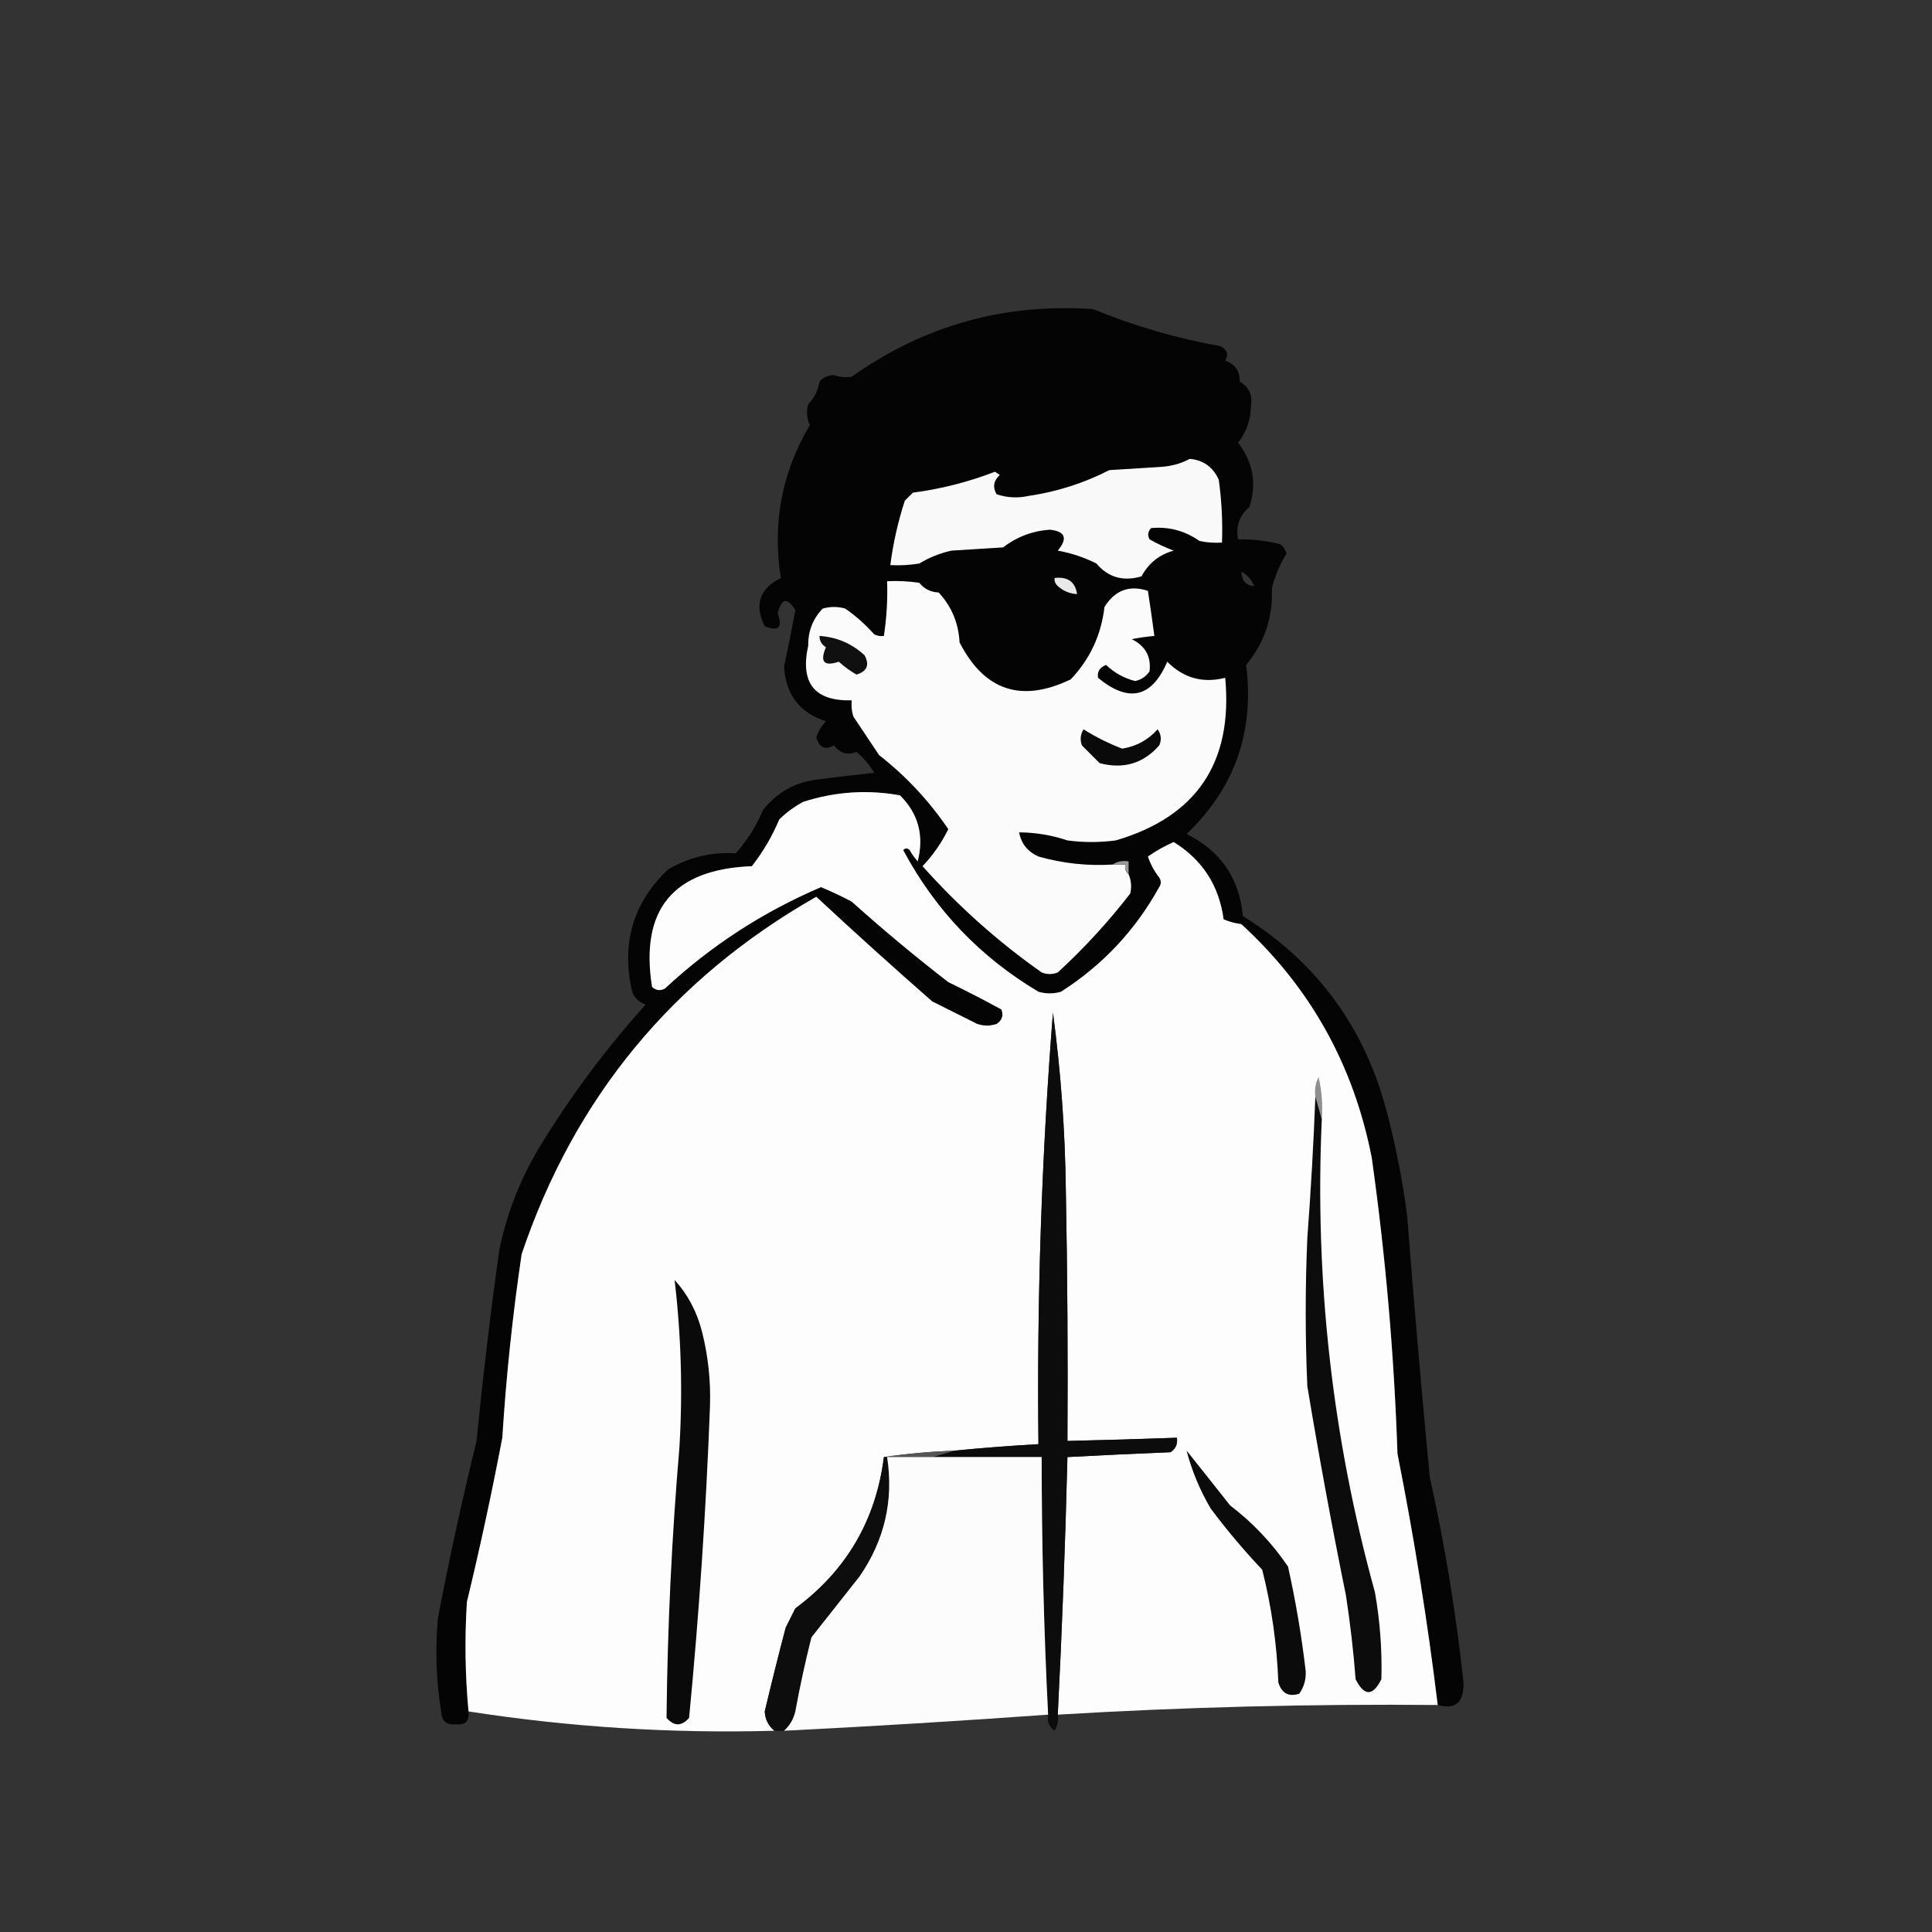<?xml version="1.0" encoding="UTF-8"?>
<!DOCTYPE svg PUBLIC "-//W3C//DTD SVG 1.1//EN" "http://www.w3.org/Graphics/SVG/1.1/DTD/svg11.dtd">
<svg xmlns="http://www.w3.org/2000/svg" version="1.1" width="600px" height="600px" style="shape-rendering:geometricPrecision; text-rendering:geometricPrecision; image-rendering:optimizeQuality; fill-rule:evenodd; clip-rule:evenodd" xmlns:xlink="http://www.w3.org/1999/xlink">
<rect width="100%" height="100%" fill="#333333" stroke="none"/>
<g><path style="opacity:0.974" fill="#040404" d="M 446.5,529.5 C 443.323,503.435 439.156,477.435 434,451.5C 432.963,420.677 430.297,390.01 426,359.5C 420.368,330.717 406.868,306.55 385.5,287C 383.567,286.749 381.734,286.249 380,285.5C 378.609,275.049 373.442,267.049 364.5,261.5C 361.671,262.747 359.005,264.247 356.5,266C 357.289,268.365 358.456,270.532 360,272.5C 360.667,273.5 360.667,274.5 360,275.5C 352.597,288.904 342.43,299.737 329.5,308C 327.167,308.667 324.833,308.667 322.5,308C 304.399,297.233 290.399,282.566 280.5,264C 281.167,263.333 281.833,263.333 282.5,264C 283.211,265.255 284.044,266.421 285,267.5C 287.045,259.503 285.212,252.669 279.5,247C 269.413,245.173 259.413,245.84 249.5,249C 246.734,250.467 244.234,252.3 242,254.5C 239.797,259.744 236.964,264.578 233.5,269C 209.035,269.956 198.702,282.456 202.5,306.5C 203.723,307.614 205.056,307.781 206.5,307C 220.819,293.686 236.986,283.186 255,275.5C 258.184,276.841 261.351,278.341 264.5,280C 274.208,288.71 284.208,297.043 294.5,305C 300.12,307.726 305.62,310.559 311,313.5C 311.711,315.367 311.211,316.867 309.5,318C 307.5,318.667 305.5,318.667 303.5,318C 298.833,315.667 294.167,313.333 289.5,311C 277.351,300.352 265.351,289.518 253.5,278.5C 208.881,303.944 178.381,340.944 162,389.5C 159.197,408.403 157.197,427.403 156,446.5C 152.747,463.592 149.08,480.592 145,497.5C 144.283,508.855 144.449,520.189 145.5,531.5C 145.845,534.488 144.512,535.821 141.5,535.5C 138.601,535.769 137.101,534.435 137,531.5C 135.443,521.894 135.109,512.228 136,502.5C 139.524,484.068 143.524,465.735 148,447.5C 149.948,427.783 152.282,408.117 155,388.5C 157.381,376.736 161.715,365.736 168,355.5C 177.494,340.017 188.328,325.517 200.5,312C 197.898,311.065 196.398,309.232 196,306.5C 193.134,292.108 196.967,279.942 207.5,270C 213.967,266.207 220.967,264.541 228.5,265C 232.066,260.977 234.9,256.477 237,251.5C 241.469,245.893 247.302,242.727 254.5,242C 260.158,241.26 265.825,240.594 271.5,240C 270.015,237.523 268.181,235.356 266,233.5C 263.262,234.649 260.929,233.983 259,231.5C 256.239,233.017 254.406,232.184 253.5,229C 254.13,227.108 255.13,225.441 256.5,224C 248.34,221.378 244.006,215.711 243.5,207C 244.768,201.108 245.935,195.275 247,189.5C 244.541,185.422 242.708,185.755 241.5,190.5C 243.16,194.84 241.827,196.173 237.5,194.5C 234.175,187.808 235.842,182.808 242.5,179.5C 239.784,162.582 242.784,146.749 251.5,132C 250.541,129.88 250.374,127.713 251,125.5C 252.905,123.576 254.072,121.243 254.5,118.5C 255.688,117.16 257.188,116.493 259,116.5C 260.841,117.125 262.674,117.292 264.5,117C 286.935,101.08 311.935,94.08 339.5,96C 352.242,101.247 365.408,105.08 379,107.5C 381.147,108.596 381.647,110.096 380.5,112C 383.563,113.066 385.063,115.233 385,118.5C 387.864,120.151 389.03,122.651 388.5,126C 388.455,130.302 387.122,134.135 384.5,137.5C 389.186,143.571 390.352,150.238 388,157.5C 384.882,160.07 383.715,163.404 384.5,167.5C 388.897,167.425 393.23,167.925 397.5,169C 398.578,169.674 399.245,170.674 399.5,172C 397.509,175.264 396.009,178.764 395,182.5C 395.396,191.608 392.729,199.608 387,206.5C 389.614,227.267 383.447,244.767 368.5,259C 379.063,264.233 384.896,272.733 386,284.5C 409.263,298.971 424.263,319.638 431,346.5C 433.642,356.709 435.642,367.042 437,377.5C 439.097,404.521 441.43,431.521 444,458.5C 448.69,479.642 452.19,500.976 454.5,522.5C 454.654,528.708 451.987,531.041 446.5,529.5 Z M 385.5,177.5 C 387.339,178.508 388.672,180.008 389.5,182C 386.969,181.872 385.635,180.372 385.5,177.5 Z"/></g>
<g><path style="opacity:1" fill="#f9f9f9" d="M 369.5,142.5 C 373.737,142.898 376.737,145.065 378.5,149C 379.4,155.466 379.733,161.966 379.5,168.5C 377.143,168.663 374.81,168.497 372.5,168C 367.975,164.824 362.975,163.491 357.5,164C 356.483,165.049 356.316,166.216 357,167.5C 359.398,168.856 361.898,170.023 364.5,171C 360.029,172.237 356.696,174.903 354.5,179C 348.805,180.656 344.138,179.323 340.5,175C 336.685,173.091 332.685,171.758 328.5,171C 331.673,167.168 330.839,165.001 326,164.5C 320.616,164.885 315.783,166.718 311.5,170C 306.167,170.333 300.833,170.667 295.5,171C 291.921,171.792 288.588,173.125 285.5,175C 282.518,175.498 279.518,175.665 276.5,175.5C 277.366,168.703 278.866,162.036 281,155.5C 281.833,154.667 282.667,153.833 283.5,153C 292.271,151.849 300.771,149.682 309,146.5C 309.5,146.833 310,147.167 310.5,147.5C 308.553,149.276 308.22,151.276 309.5,153.5C 312.773,154.585 316.106,154.752 319.5,154C 328.28,152.711 336.614,150.045 344.5,146C 349.833,145.667 355.167,145.333 360.5,145C 363.797,144.796 366.797,143.963 369.5,142.5 Z"/></g>
<g><path style="opacity:1" fill="#e9e9e9" d="M 327.5,179.5 C 331.577,179.017 333.91,180.684 334.5,184.5C 332.217,184.392 330.217,183.559 328.5,182C 327.748,181.329 327.414,180.496 327.5,179.5 Z"/></g>
<g><path style="opacity:1" fill="#fbfbfb" d="M 345.5,268.5 C 346.833,268.5 348.167,268.5 349.5,268.5C 349.263,269.791 349.596,270.791 350.5,271.5C 351.323,273.455 351.49,275.455 351,277.5C 344.208,286.293 336.708,294.459 328.5,302C 326.833,302.667 325.167,302.667 323.5,302C 309.976,292.484 297.643,281.484 286.5,269C 289.751,265.581 292.418,261.747 294.5,257.5C 288.505,248.674 281.338,241.007 273,234.5C 270.333,230.5 267.667,226.5 265,222.5C 264.506,220.866 264.34,219.199 264.5,217.5C 252.939,217.78 248.439,212.114 251,200.5C 250.943,195.995 252.443,192.161 255.5,189C 257.833,188.333 260.167,188.333 262.5,189C 265.797,191.295 268.797,193.962 271.5,197C 272.448,197.483 273.448,197.649 274.5,197.5C 275.354,191.879 275.687,186.212 275.5,180.5C 278.85,180.335 282.183,180.502 285.5,181C 287.026,182.887 289.026,183.887 291.5,184C 295.51,188.3 297.677,193.467 298,199.5C 305.695,214.509 317.195,218.343 332.5,211C 338.484,204.741 341.984,197.241 343,188.5C 346.272,183.273 350.772,181.606 356.5,183.5C 357.218,188.182 357.884,192.849 358.5,197.5C 356.195,197.692 353.862,198.026 351.5,198.5C 355.722,200.615 357.555,203.948 357,208.5C 355.883,210.124 354.383,211.124 352.5,211.5C 349.054,210.611 346.054,208.944 343.5,206.5C 341.525,207.275 340.691,208.609 341,210.5C 350.537,218.359 357.703,216.692 362.5,205.5C 367.546,210.595 373.546,212.261 380.5,210.5C 382.946,236.811 371.613,253.644 346.5,261C 341.5,261.667 336.5,261.667 331.5,261C 326.625,259.364 321.625,258.531 316.5,258.5C 317.143,261.988 319.143,264.488 322.5,266C 330.009,268.135 337.676,268.968 345.5,268.5 Z"/></g>
<g><path style="opacity:1" fill="#101010" d="M 254.5,197.5 C 259.857,197.844 264.524,199.844 268.5,203.5C 270.115,206.485 269.281,208.485 266,209.5C 264.037,208.375 262.204,207.041 260.5,205.5C 255.888,207.052 254.554,205.552 256.5,201C 255.177,200.184 254.511,199.017 254.5,197.5 Z"/></g>
<g><path style="opacity:1" fill="#0a0a0a" d="M 336.5,226.5 C 340.226,228.853 344.226,230.853 348.5,232.5C 352.882,231.809 356.549,229.809 359.5,226.5C 360.631,228.074 360.798,229.741 360,231.5C 355.071,237.118 348.905,238.951 341.5,237C 339.667,235.167 337.833,233.333 336,231.5C 335.36,229.735 335.527,228.068 336.5,226.5 Z"/></g>
<g><path style="opacity:0.999" fill="#fdfdfd" d="M 446.5,529.5 C 407.22,529.14 367.887,530.14 328.5,532.5C 329.845,505.847 330.845,479.181 331.5,452.5C 342.159,451.928 352.825,451.428 363.5,451C 365.107,449.951 365.773,448.451 365.5,446.5C 354.169,446.907 342.836,447.241 331.5,447.5C 331.667,421.498 331.5,395.498 331,369.5C 330.772,351.076 329.438,332.743 327,314.5C 323.484,359.089 321.984,403.756 322.5,448.5C 313.818,448.986 305.151,449.653 296.5,450.5C 288.986,450.796 281.653,451.462 274.5,452.5C 272.04,472.086 262.874,487.752 247,499.5C 246,501.5 245,503.5 244,505.5C 241.725,514.16 239.558,522.827 237.5,531.5C 237.628,533.955 238.628,535.955 240.5,537.5C 208.593,538.388 176.926,536.388 145.5,531.5C 144.449,520.189 144.283,508.855 145,497.5C 149.08,480.592 152.747,463.592 156,446.5C 157.197,427.403 159.197,408.403 162,389.5C 178.381,340.944 208.881,303.944 253.5,278.5C 265.351,289.518 277.351,300.352 289.5,311C 294.167,313.333 298.833,315.667 303.5,318C 305.5,318.667 307.5,318.667 309.5,318C 311.211,316.867 311.711,315.367 311,313.5C 305.62,310.559 300.12,307.726 294.5,305C 284.208,297.043 274.208,288.71 264.5,280C 261.351,278.341 258.184,276.841 255,275.5C 236.986,283.186 220.819,293.686 206.5,307C 205.056,307.781 203.723,307.614 202.5,306.5C 198.702,282.456 209.035,269.956 233.5,269C 236.964,264.578 239.797,259.744 242,254.5C 244.234,252.3 246.734,250.467 249.5,249C 259.413,245.84 269.413,245.173 279.5,247C 285.212,252.669 287.045,259.503 285,267.5C 284.044,266.421 283.211,265.255 282.5,264C 281.833,263.333 281.167,263.333 280.5,264C 290.399,282.566 304.399,297.233 322.5,308C 324.833,308.667 327.167,308.667 329.5,308C 342.43,299.737 352.597,288.904 360,275.5C 360.667,274.5 360.667,273.5 360,272.5C 358.456,270.532 357.289,268.365 356.5,266C 359.005,264.247 361.671,262.747 364.5,261.5C 373.442,267.049 378.609,275.049 380,285.5C 381.734,286.249 383.567,286.749 385.5,287C 406.868,306.55 420.368,330.717 426,359.5C 430.297,390.01 432.963,420.677 434,451.5C 439.156,477.435 443.323,503.435 446.5,529.5 Z"/></g>
<g><path style="opacity:1" fill="#989898" d="M 345.5,268.5 C 346.919,267.549 348.585,267.216 350.5,267.5C 350.5,268.833 350.5,270.167 350.5,271.5C 349.596,270.791 349.263,269.791 349.5,268.5C 348.167,268.5 346.833,268.5 345.5,268.5 Z"/></g>
<g><path style="opacity:0.997" fill="#0c0c0c" d="M 328.5,532.5 C 328.785,534.288 328.452,535.955 327.5,537.5C 325.783,536.332 325.116,534.665 325.5,532.5C 324.168,505.853 323.501,479.186 323.5,452.5C 312.167,452.5 300.833,452.5 289.5,452.5C 291.833,451.833 294.167,451.167 296.5,450.5C 305.151,449.653 313.818,448.986 322.5,448.5C 321.984,403.756 323.484,359.089 327,314.5C 329.438,332.743 330.772,351.076 331,369.5C 331.5,395.498 331.667,421.498 331.5,447.5C 342.836,447.241 354.169,446.907 365.5,446.5C 365.773,448.451 365.107,449.951 363.5,451C 352.825,451.428 342.159,451.928 331.5,452.5C 330.845,479.181 329.845,505.847 328.5,532.5 Z"/></g>
<g><path style="opacity:1" fill="#8e8e8e" d="M 410.5,347.5 C 409.833,345.167 409.167,342.833 408.5,340.5C 408.201,338.396 408.534,336.396 409.5,334.5C 410.492,338.783 410.826,343.116 410.5,347.5 Z"/></g>
<g><path style="opacity:1" fill="#0c0c0c" d="M 408.5,340.5 C 409.167,342.833 409.833,345.167 410.5,347.5C 408.242,397.419 413.742,446.419 427,494.5C 428.578,503.453 429.245,512.453 429,521.5C 426.333,526.833 423.667,526.833 421,521.5C 420.329,512.796 419.329,504.129 418,495.5C 413.617,473.917 409.617,452.25 406,430.5C 405.333,415.167 405.333,399.833 406,384.5C 407.105,369.846 407.939,355.179 408.5,340.5 Z"/></g>
<g><path style="opacity:1" fill="#0a0a0a" d="M 209.5,397.5 C 213.577,401.978 216.411,407.312 218,413.5C 219.906,421.042 220.739,428.709 220.5,436.5C 219.283,468.919 217.117,501.253 214,533.5C 211.667,536.167 209.333,536.167 207,533.5C 207.288,505.465 208.621,477.465 211,449.5C 212.044,432.085 211.544,414.752 209.5,397.5 Z"/></g>
<g><path style="opacity:1" fill="#555555" d="M 296.5,450.5 C 294.167,451.167 291.833,451.833 289.5,452.5C 284.833,452.5 280.167,452.5 275.5,452.5C 275.167,452.5 274.833,452.5 274.5,452.5C 281.653,451.462 288.986,450.796 296.5,450.5 Z"/></g>
<g><path style="opacity:1" fill="#0d0d0d" d="M 274.5,452.5 C 274.833,452.5 275.167,452.5 275.5,452.5C 277.568,465.899 274.735,478.233 267,489.5C 262,495.833 257,502.167 252,508.5C 250.078,516.108 248.412,523.774 247,531.5C 246.436,533.887 245.27,535.887 243.5,537.5C 242.5,537.5 241.5,537.5 240.5,537.5C 238.628,535.955 237.628,533.955 237.5,531.5C 239.558,522.827 241.725,514.16 244,505.5C 245,503.5 246,501.5 247,499.5C 262.874,487.752 272.04,472.086 274.5,452.5 Z"/></g>
<g><path style="opacity:0.995" fill="#fdfdfd" d="M 275.5,452.5 C 280.167,452.5 284.833,452.5 289.5,452.5C 300.833,452.5 312.167,452.5 323.5,452.5C 323.501,479.186 324.168,505.853 325.5,532.5C 298.201,534.461 270.868,536.128 243.5,537.5C 245.27,535.887 246.436,533.887 247,531.5C 248.412,523.774 250.078,516.108 252,508.5C 257,502.167 262,495.833 267,489.5C 274.735,478.233 277.568,465.899 275.5,452.5 Z"/></g>
<g><path style="opacity:1" fill="#0b0b0b" d="M 368.5,450.5 C 372.981,456.097 377.481,461.764 382,467.5C 389.041,472.874 395.041,479.207 400,486.5C 402.39,497.229 404.223,508.063 405.5,519C 405.624,521.59 404.958,523.923 403.5,526C 400.196,527.042 398.029,525.875 397,522.5C 396.56,510.643 394.893,498.976 392,487.5C 386.291,481.46 380.957,475.126 376,468.5C 372.653,462.812 370.153,456.812 368.5,450.5 Z"/></g>
</svg>

